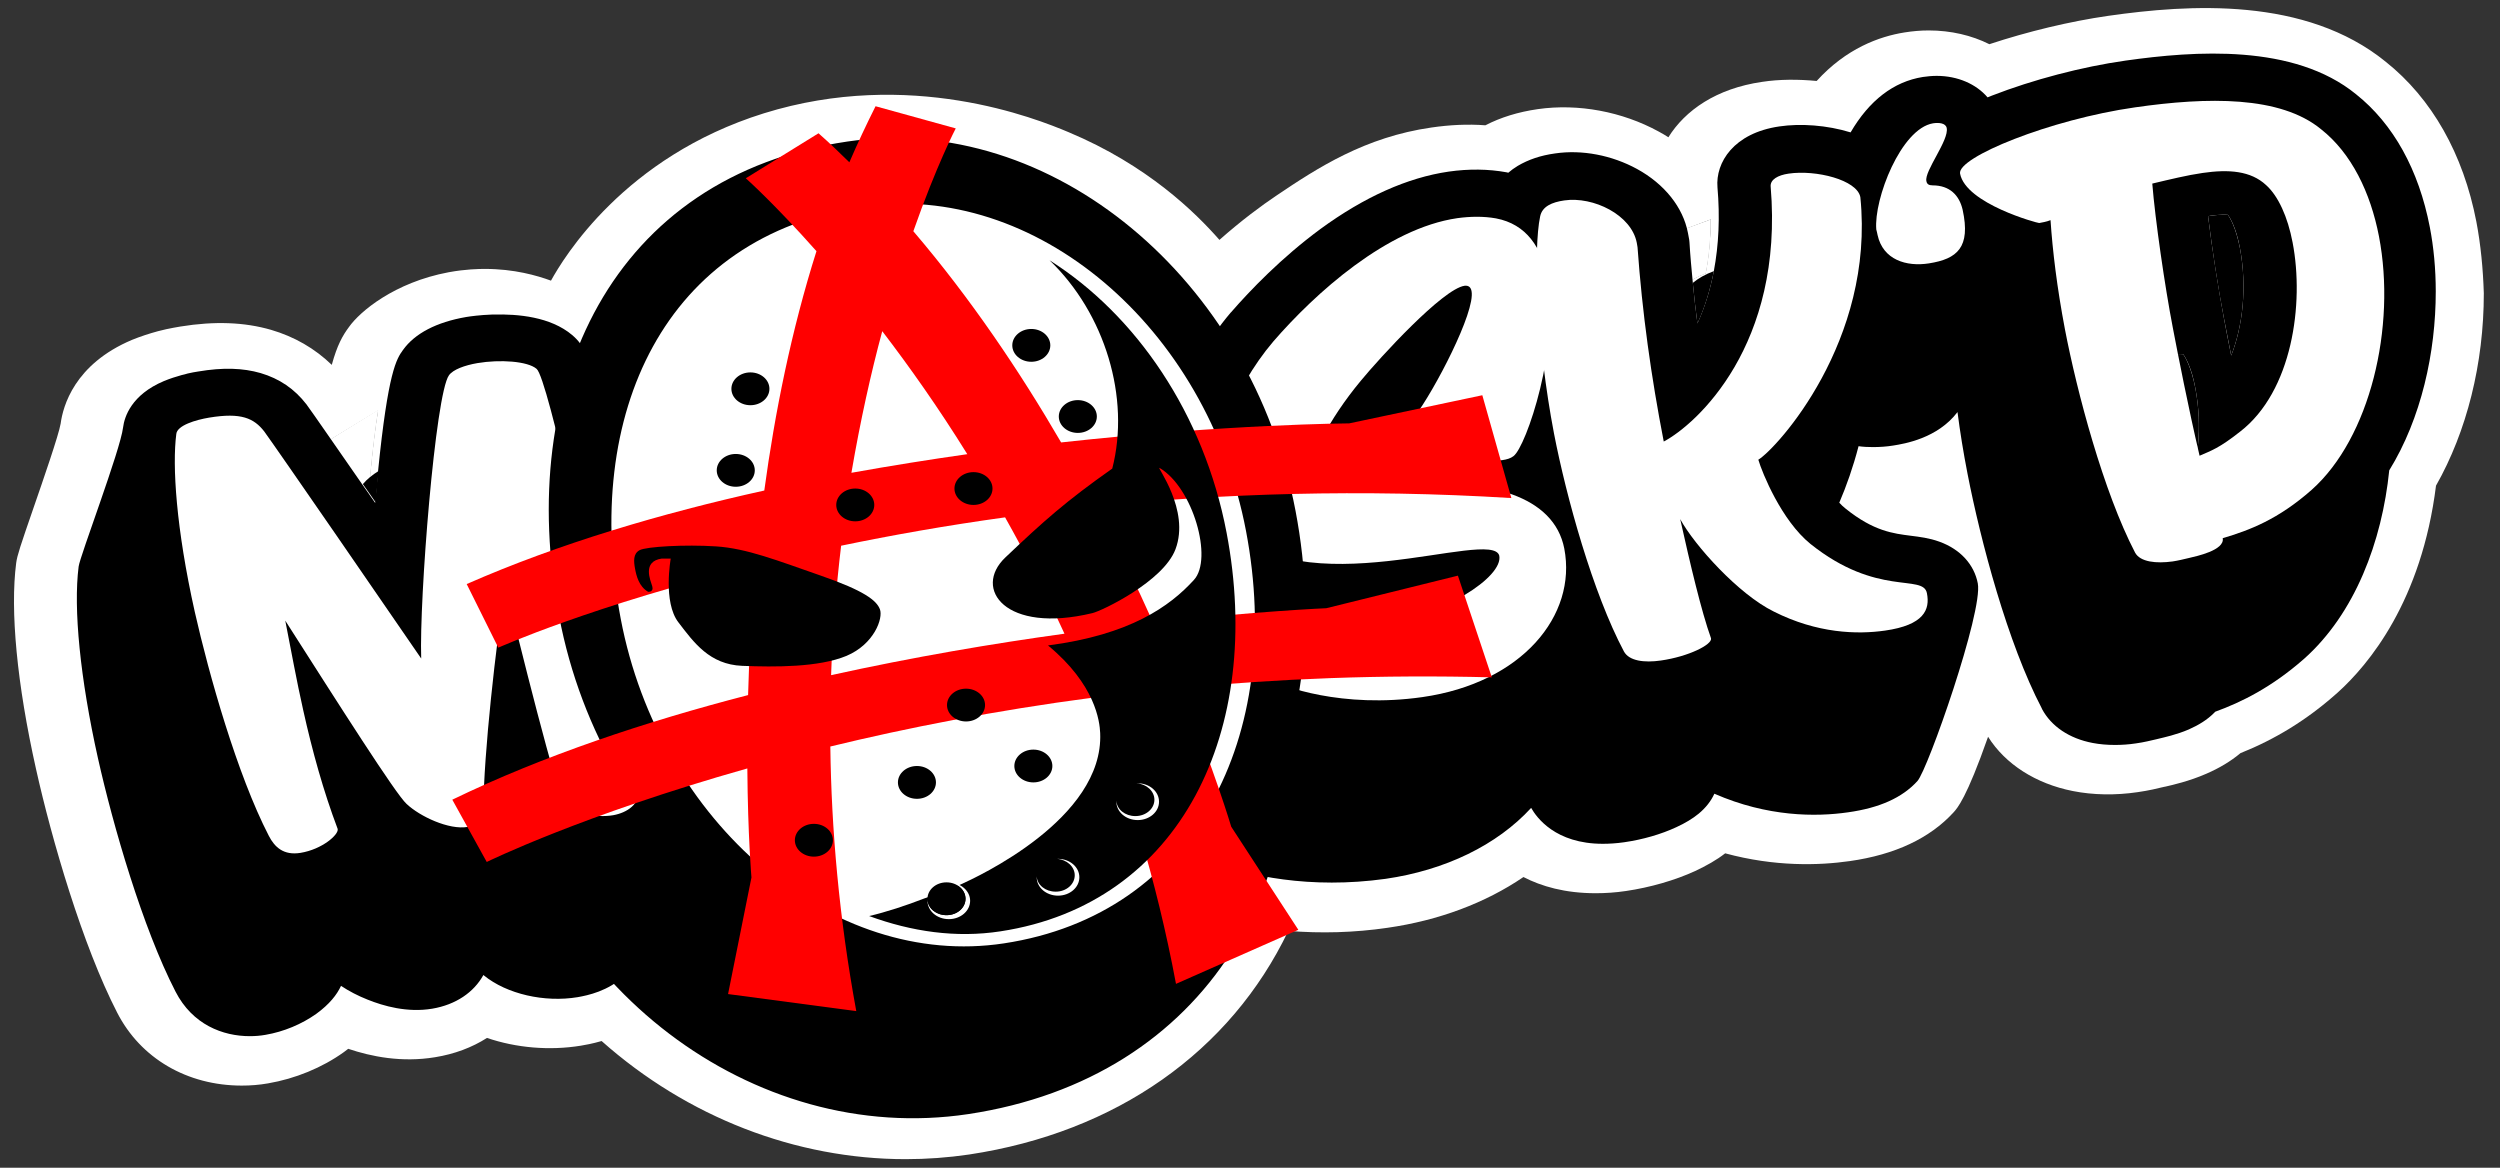 <svg width="152" height="71" viewBox="0 0 152 71" fill="none" xmlns="http://www.w3.org/2000/svg">
<rect x="0" y="0" width="152" height="71" fill="#333333" stroke="none"/>
<g clip-path="url(#clip0_103_28)">
<path d="M138.031 12.011C138.109 12.132 138.172 12.267 138.25 12.402C138.172 12.254 138.094 12.132 138.031 12.011ZM130.875 16.929C130.922 17.212 130.969 17.482 131 17.751C130.969 17.482 130.922 17.199 130.875 16.929ZM108.031 11.863L107.344 12.119C107.438 13.844 107.328 15.487 107.047 17.037L108.031 11.863ZM98.953 16.175L99.078 17.576C99.031 17.091 99 16.633 98.953 16.175ZM25.859 29.029C25.859 29.083 25.844 29.137 25.844 29.191C25.859 29.137 25.859 29.083 25.859 29.029L25.891 28.8C25.875 28.881 25.875 28.948 25.859 29.029Z" fill="white"/>
<path d="M138.031 12.011C138.109 12.132 138.172 12.267 138.25 12.402C138.172 12.254 138.094 12.132 138.031 12.011ZM130.875 16.929C130.922 17.212 130.969 17.482 131 17.751C130.969 17.482 130.922 17.199 130.875 16.929ZM138.031 12.011C138.109 12.132 138.172 12.267 138.25 12.402C138.172 12.254 138.094 12.132 138.031 12.011ZM130.875 16.929C130.922 17.212 130.969 17.482 131 17.751C130.969 17.482 130.922 17.199 130.875 16.929ZM102.391 13.951C102.281 13.992 102.188 14.032 102.078 14.072C102.094 14.153 102.109 14.234 102.125 14.315L102.203 14.719L102.219 14.867C102.281 15.69 102.344 16.511 102.422 17.333C102.766 17.05 103.188 16.808 103.703 16.619C103.906 15.582 104 14.49 104 13.358L102.391 13.951ZM20.578 26.415C20.297 26.59 20.016 26.779 19.766 26.981C20.281 27.736 20.906 28.625 21.562 29.568C21.812 29.932 22.078 30.309 22.344 30.687L22.375 30.309C22.422 29.77 22.469 29.258 22.516 28.773C22.672 27.143 22.828 25.903 22.984 24.933L20.578 26.415Z" fill="white"/>
<path d="M150.563 13.48C149.766 9.356 147.859 5.988 145.047 3.751C140.172 -0.21 133.094 0.261 128.188 0.962C125.844 1.299 123.281 1.918 120.953 2.687C119.875 2.148 118.609 1.851 117.266 1.851C116.781 1.851 116.297 1.892 115.797 1.972C114.266 2.215 112.25 2.943 110.453 4.923C109.328 4.816 108.188 4.816 107.141 4.977C104.344 5.381 102.453 6.715 101.438 8.346C101.25 8.225 101.047 8.103 100.844 7.996C98.625 6.783 95.953 6.284 93.5 6.635C92.297 6.81 91.25 7.133 90.312 7.618C89.25 7.537 88.141 7.591 87.031 7.753C83 8.332 80.125 10.192 77.609 11.89C76.703 12.496 75.484 13.399 74.141 14.585C72.688 12.927 69.766 10.044 64.969 8.036C62.984 7.201 55.312 4.128 46.438 6.891C37.938 9.545 34.25 15.703 33.5 17.064C32.656 16.754 31.266 16.35 29.484 16.35C29.125 16.35 28.312 16.363 27.281 16.552C23.969 17.172 21.875 18.95 21.219 19.88C20.828 20.406 20.5 20.985 20.172 22.184C19.141 21.187 17.906 20.473 16.484 20.055C14.859 19.584 13.047 19.516 10.969 19.853C10.688 19.894 10.391 19.961 10.109 20.015L9.609 20.136C9.062 20.284 8.531 20.459 8.031 20.662C4.516 22.144 3.828 24.704 3.688 25.755C3.578 26.429 2.594 29.272 2.062 30.808C1.234 33.206 1.047 33.759 0.984 34.23C0.609 37.128 1.031 41.574 2.188 46.748C3.141 51.033 5.016 57.474 7.125 61.57C8.547 64.346 11.375 66.004 14.703 66.004C15.234 66.004 15.766 65.963 16.297 65.869C17.953 65.586 19.594 64.912 20.906 63.969C21 63.901 21.078 63.834 21.172 63.767C22.562 64.238 24.422 64.616 26.453 64.279C27.625 64.09 28.703 63.686 29.609 63.106C31.391 63.713 33.406 63.888 35.312 63.578C35.562 63.538 36.016 63.457 36.578 63.295C41.797 67.93 48.391 70.477 55.062 70.477C56.344 70.477 57.641 70.383 58.922 70.194C67.859 68.847 74.812 63.942 78.328 56.598C80.312 56.76 82.344 56.706 84.359 56.41C87.469 55.965 90.312 54.901 92.625 53.324C93.719 53.89 95.156 54.308 97.016 54.308C97.609 54.308 98.234 54.267 98.859 54.173C100.328 53.957 101.828 53.526 103.063 52.96C103.75 52.637 104.375 52.286 104.891 51.882C107.922 52.704 110.594 52.623 112.469 52.354C115.219 51.963 117.328 50.966 118.766 49.403C119 49.147 119.563 48.541 120.875 44.795C121.922 46.465 123.781 47.651 126.031 48.096C127.25 48.338 128.609 48.365 129.969 48.163C130.641 48.069 131.188 47.934 131.578 47.84L131.656 47.826C132.063 47.732 133.094 47.503 134.141 47.045C134.922 46.708 135.625 46.29 136.219 45.792C138.344 44.943 140.25 43.77 142.016 42.208L142.109 42.127C144.031 40.402 147.234 36.535 148.109 29.528C149.984 26.227 151.016 22.103 151.016 17.832C150.969 16.35 150.828 14.868 150.563 13.48ZM22.516 28.787C22.469 29.258 22.422 29.77 22.375 30.323L22.344 30.7C22.078 30.323 21.828 29.946 21.562 29.582C20.906 28.639 20.297 27.749 19.766 26.995C20.016 26.793 20.281 26.604 20.578 26.429L22.984 24.96C22.828 25.917 22.672 27.156 22.516 28.787ZM25.859 29.029C25.859 29.083 25.844 29.137 25.844 29.204C25.844 29.137 25.859 29.083 25.859 29.029C25.859 28.962 25.875 28.881 25.875 28.8L25.859 29.029ZM98.938 16.188C98.984 16.633 99.031 17.091 99.078 17.589L98.938 16.188ZM103.703 16.619C103.203 16.808 102.766 17.05 102.422 17.333C102.344 16.498 102.266 15.69 102.219 14.868L102.203 14.719L102.125 14.315C102.109 14.234 102.094 14.153 102.078 14.073C102.172 14.032 102.281 13.992 102.391 13.951L104.016 13.345C104 14.49 103.906 15.582 103.703 16.619ZM107.031 17.037C107.328 15.487 107.422 13.844 107.328 12.119L108.016 11.863L107.031 17.037ZM130.875 16.929C130.922 17.212 130.969 17.482 131 17.751C130.969 17.482 130.922 17.199 130.875 16.929ZM138.031 12.011C138.109 12.132 138.172 12.267 138.25 12.402C138.172 12.254 138.094 12.132 138.031 12.011Z" fill="white"/>
<path d="M22.516 28.787C22.469 29.258 22.422 29.77 22.375 30.323L22.344 30.7C22.078 30.323 21.828 29.946 21.562 29.582C21.828 29.272 22.141 29.002 22.516 28.787Z" fill="white"/>
<path d="M22.984 24.947C22.828 25.917 22.672 27.156 22.516 28.787C22.469 29.258 22.422 29.77 22.375 30.323L22.344 30.7C22.078 30.323 21.828 29.946 21.562 29.582C20.906 28.639 20.297 27.749 19.766 26.995C20.016 26.793 20.281 26.604 20.578 26.429L22.984 24.947Z" fill="white"/>
<path d="M25.891 28.8L25.875 29.029C25.875 29.083 25.859 29.137 25.859 29.204C25.859 29.151 25.875 29.097 25.875 29.043C25.875 28.948 25.875 28.881 25.891 28.8Z" fill="white"/>
<path d="M108.031 11.863L107.344 12.119C107.437 13.844 107.328 15.487 107.047 17.037L108.031 11.863ZM102.391 13.951C102.281 13.992 102.187 14.032 102.078 14.073C102.094 14.153 102.109 14.234 102.125 14.315L102.203 14.719L102.219 14.868C102.281 15.69 102.344 16.512 102.422 17.333C102.766 17.05 103.187 16.808 103.703 16.619C103.906 15.582 104 14.49 104 13.358L102.391 13.951ZM98.953 16.175L99.078 17.576C99.031 17.091 99 16.633 98.953 16.175Z" fill="white"/>
<path opacity="0.58" d="M81.938 37.127H54.484C53.578 37.127 52.844 36.494 52.844 35.713V25.607C52.844 24.825 53.578 24.192 54.484 24.192H81.938C82.844 24.192 83.578 24.825 83.578 25.607V35.713C83.578 36.494 82.844 37.127 81.938 37.127Z" fill="black"/>
<path d="M30.875 46.088C33.438 59.59 45.969 69.17 58.797 67.243C73.094 65.087 79.984 53.014 77.422 39.513C74.859 26.011 62.344 16.485 49.5 18.358C34.672 20.527 28.297 32.587 30.875 46.088Z" fill="black" stroke="black" stroke-miterlimit="10"/>
<path d="M37.984 59.307C36.984 60.263 35.734 60.519 35.125 60.627C33.109 60.964 30.812 60.439 29.422 59.307C29.406 59.293 29.406 59.293 29.391 59.28C28.812 60.331 27.719 61.085 26.281 61.328C24.766 61.584 23.312 61.166 22.344 60.775C21.766 60.546 21.219 60.263 20.734 59.94C20.484 60.479 20.031 61.058 19.234 61.638C18.344 62.271 17.25 62.729 16.141 62.918C15.844 62.972 15.516 62.999 15.188 62.999C13.547 62.999 11.703 62.298 10.672 60.29C8.672 56.41 6.875 50.211 5.953 46.088C4.875 41.251 4.453 37.006 4.781 34.446C4.859 33.813 7.313 27.385 7.484 25.984C7.563 25.351 7.984 24.003 9.969 23.168C10.328 23.02 10.703 22.898 11.047 22.804C11.172 22.777 11.281 22.75 11.406 22.71C11.641 22.656 11.859 22.615 12.047 22.588C13.562 22.332 14.766 22.373 15.844 22.683C16.984 23.02 17.906 23.64 18.641 24.596L18.688 24.664C19.047 25.149 20.406 27.129 22.031 29.46C22.281 29.824 22.547 30.202 22.812 30.579L22.844 30.202C22.891 29.663 22.938 29.151 22.984 28.666C23.594 22.588 24.109 21.82 24.5 21.281C25.219 20.271 26.547 19.584 28.344 19.274C28.594 19.233 29.172 19.152 29.906 19.125H30.031C31.484 19.085 33.469 19.26 34.781 20.365C35.516 20.985 35.828 21.726 36.328 23.518C36.609 24.529 36.969 25.903 37.391 27.722C38.172 30.997 39.062 35.053 39.844 38.637C40.156 40.078 40.453 41.426 40.719 42.585C41.172 44.606 41.641 46.681 41.75 47.058L41.781 47.153L41.828 47.382C41.922 47.665 39.422 57.919 37.984 59.307Z" fill="black"/>
<path d="M23.016 28.639C22.969 29.11 22.922 29.622 22.875 30.175L22.844 30.552C22.578 30.175 22.328 29.797 22.062 29.434C22.312 29.137 22.641 28.868 23.016 28.639Z" fill="black"/>
<path d="M102.922 17.199C103 18.021 103.094 18.843 103.203 19.678C103.656 18.681 103.984 17.616 104.203 16.485C103.688 16.673 103.266 16.916 102.922 17.199ZM136.188 15.083C135.953 13.884 135.594 13.237 135.453 13.062C135.328 13.049 135.031 13.035 134.406 13.116C134.359 13.129 134.297 13.129 134.25 13.143C134.5 15.164 134.875 17.63 135.219 19.368C135.328 19.934 135.484 20.715 135.656 21.618C136.344 19.867 136.641 17.509 136.188 15.083Z" fill="black"/>
<path d="M147.734 13.816C147.063 10.327 145.516 7.537 143.25 5.732C139.469 2.646 133.438 3.091 129.234 3.684C126.578 4.061 123.609 4.842 121.109 5.813C121.016 5.853 120.938 5.88 120.844 5.92C120.156 5.112 119.031 4.613 117.75 4.613C117.469 4.613 117.188 4.64 116.906 4.681C115.141 4.964 113.656 6.096 112.516 8.049C111.078 7.605 109.469 7.497 108.188 7.686C105.406 8.09 104.297 9.882 104.422 11.391C104.578 13.197 104.5 14.895 104.203 16.471C103.984 17.603 103.656 18.667 103.203 19.665C103.094 18.829 103 18.007 102.922 17.185C102.844 16.363 102.766 15.541 102.719 14.719L102.703 14.571L102.625 14.153C102.328 12.604 101.203 11.189 99.531 10.273C98 9.437 96.188 9.087 94.547 9.329C93.656 9.451 92.922 9.707 92.281 10.084C92.078 10.205 91.875 10.354 91.703 10.502C91.672 10.488 91.625 10.488 91.594 10.475C90.484 10.273 89.312 10.259 88.078 10.434C85.578 10.798 82.953 11.97 80.281 13.924C77.906 15.676 76.016 17.643 74.844 18.991L74.828 19.004C73.422 20.662 72.219 22.71 71.453 24.785C70.984 26.051 70.5 27.817 70.562 29.568C69.828 30.727 69.203 31.98 68.734 33.247C68.172 34.796 67.562 37.101 67.984 39.216C68.172 40.186 68.594 41.076 69.188 41.79L69.203 41.817C69.984 42.719 70.922 43.447 72.031 44.013C70.578 44.768 69.797 46.304 70.125 48.029C70.141 48.15 70.688 50.818 72.641 51.923C73.672 52.502 76.75 53.661 80.969 53.661C82 53.661 83.094 53.593 84.25 53.432C87.875 52.906 91.016 51.384 93.094 49.12C93.422 49.699 94.562 51.303 97.453 51.303C97.844 51.303 98.281 51.276 98.75 51.209C99.875 51.047 101 50.723 101.922 50.292C102.453 50.05 102.922 49.767 103.281 49.47C103.719 49.106 104.031 48.702 104.234 48.258C107.469 49.672 110.406 49.672 112.359 49.389C114.281 49.12 115.656 48.5 116.578 47.489C117.203 46.816 120.578 37.181 120.25 35.47C120.031 34.325 119.188 33.395 117.922 32.937C117.297 32.708 116.703 32.641 116.172 32.573C115.125 32.438 113.922 32.304 112.203 30.916C112.078 30.821 111.953 30.7 111.828 30.565C112.266 29.541 112.672 28.396 113 27.129C113.281 27.17 113.578 27.183 113.875 27.183C114.281 27.183 114.703 27.156 115.109 27.089C115.781 26.981 117.797 26.658 119.016 25.054C119.172 26.267 119.375 27.52 119.625 28.8C120.422 32.897 122.063 39.095 124.141 43.07L124.156 43.11C124.719 44.161 125.812 44.902 127.234 45.172C127.656 45.253 128.109 45.293 128.594 45.293C129 45.293 129.422 45.266 129.859 45.199C130.359 45.131 130.766 45.024 131.125 44.943L131.234 44.916C131.563 44.835 132.328 44.673 133.078 44.35C133.688 44.08 134.203 43.757 134.594 43.366C134.625 43.339 134.656 43.299 134.688 43.272C136.281 42.693 138.109 41.79 140.062 40.078L140.078 40.065C143.188 37.303 144.828 32.91 145.266 28.598C147.219 25.432 148.094 21.416 148.094 17.724C148.094 16.363 147.969 15.029 147.734 13.816ZM132.938 30.094C132.75 29.191 132.609 28.396 132.5 27.843C132.172 26.105 131.781 23.653 131.531 21.618C131.578 21.605 131.641 21.605 131.688 21.591C132.297 21.511 132.609 21.524 132.734 21.537C132.875 21.713 133.25 22.359 133.469 23.559C133.938 25.971 133.625 28.329 132.938 30.094ZM135.656 21.618C135.469 20.715 135.328 19.921 135.219 19.368C134.891 17.63 134.5 15.177 134.25 13.143C134.297 13.129 134.359 13.129 134.406 13.116C135.016 13.035 135.328 13.049 135.453 13.062C135.594 13.237 135.969 13.884 136.188 15.083C136.641 17.509 136.344 19.867 135.656 21.618Z" fill="black"/>
<path d="M133.469 23.559C133.234 22.359 132.875 21.713 132.734 21.538C132.609 21.524 132.313 21.511 131.688 21.591C131.641 21.605 131.578 21.605 131.531 21.618C131.781 23.64 132.156 26.105 132.5 27.844C132.609 28.41 132.766 29.191 132.938 30.094C133.625 28.329 133.938 25.971 133.469 23.559Z" fill="black"/>
<path d="M38.781 47.988C38.969 48.864 38.125 49.416 37.281 49.565C36.234 49.74 35 49.457 34.359 48.931C33.922 48.581 31.484 38.745 30.719 35.565C30.156 39.216 29.406 45.819 29.391 49.174C29.391 49.874 28.969 50.184 28.422 50.279C27.297 50.467 25.531 49.645 24.719 48.877C24.062 48.285 20.641 42.895 17.344 37.734C17.703 39.553 18.031 41.386 18.438 43.191C18.984 45.644 19.656 48.082 20.531 50.4C20.609 50.737 19.594 51.64 18.266 51.855C17.25 52.017 16.703 51.518 16.344 50.818C14.422 47.099 12.703 41.008 11.844 37.208C10.703 32.102 10.469 28.302 10.719 26.388C10.766 25.863 11.906 25.526 12.719 25.391C14.672 25.068 15.438 25.432 16.062 26.227C16.875 27.345 23.812 37.41 25.609 40.038C25.484 36.427 26.469 23.963 27.297 22.817C27.547 22.467 28.25 22.211 29.031 22.076C30.391 21.847 32.078 21.955 32.625 22.427C33.328 23.006 36.125 36.306 37.672 43.191C38.219 45.617 38.609 47.395 38.75 47.853C38.766 47.921 38.781 47.948 38.781 47.988Z" fill="white"/>
<path d="M94.078 16.889C94.875 20.985 92.797 27.17 92.016 27.736C91.844 27.87 91.609 27.938 91.328 27.978C89.594 28.221 86.078 26.954 85.875 25.836C85.844 25.661 85.859 25.526 85.984 25.364C87.203 23.761 89.719 18.95 89.469 17.697C89.422 17.455 89.281 17.347 89.047 17.374C87.719 17.562 83.875 21.767 82.734 23.154C80.766 25.526 79.516 28.005 79.719 29.056C79.844 29.73 80.281 29.919 85.406 29.487C90.484 29.07 94.484 30.134 95.109 33.355C95.891 37.424 92.531 41.52 86.484 42.383C81.609 43.083 77.922 41.736 77.156 41.278C76.75 41.062 76.188 40.051 76.031 39.243C75.922 38.704 76.047 38.057 76.672 37.963C76.797 37.949 76.953 37.963 77.125 38.003C78.688 38.34 81.125 38.408 83.781 38.017C87.75 37.451 91.406 35.079 91.156 33.786C90.703 32.048 79.031 37.06 74.516 31.819C74.203 31.441 73.984 30.956 73.875 30.417C73.391 27.87 74.922 23.693 77.422 20.756C79.969 17.818 84.328 13.884 88.609 13.264C89.391 13.156 90.203 13.143 90.953 13.277C92.812 13.628 93.734 15.056 94.078 16.889Z" fill="white"/>
<path d="M106.906 27.951C107.141 28.746 108.313 31.643 110.078 33.072C114.141 36.319 116.922 34.877 117.156 36.063C117.359 37.074 116.969 38.003 114.609 38.34C112.922 38.583 110.484 38.515 107.844 37.181C105.703 36.13 103.031 33.166 102.156 31.562C102.766 34.298 103.438 37.154 104.031 38.812C104.109 39.189 102.672 39.917 100.984 40.159C99.969 40.307 99.047 40.186 98.734 39.607C96.844 36.05 95.234 30.229 94.484 26.361C93.422 20.81 93.219 15.164 93.641 13.156C93.766 12.55 94.359 12.294 95.109 12.186C96.875 11.93 99.188 13.062 99.516 14.76C99.531 14.867 99.547 14.935 99.562 15.029C99.844 18.991 100.391 22.912 101.156 26.846C103.141 25.795 108.469 20.998 107.656 11.337C107.625 10.919 108.094 10.65 108.75 10.556C110.406 10.313 112.906 10.933 113.109 11.984C114 20.729 108.031 27.264 106.906 27.951Z" fill="white"/>
<path d="M117.531 7.497C117.891 7.443 118.297 7.483 118.359 7.78C118.516 8.521 116.984 10.408 117.125 11.014C117.156 11.189 117.266 11.27 117.5 11.27C118.547 11.27 119.125 11.876 119.328 12.752C119.828 15.043 119 15.743 117.281 16.013C115.906 16.229 114.484 15.797 114.156 14.288C114.125 14.153 114.109 14.046 114.078 13.951C113.922 12.105 115.578 7.82 117.531 7.497Z" fill="white"/>
<path d="M144.641 14.369C145.703 19.893 144.094 26.631 140.547 29.784C138.516 31.576 136.781 32.236 135.141 32.721C135.281 33.462 133.5 33.826 133.109 33.921C132.766 34.001 132.453 34.082 132.094 34.136C131.109 34.271 130.125 34.177 129.812 33.597C127.891 29.905 126.281 23.842 125.547 20.015C125.063 17.468 124.797 15.245 124.672 13.385C124.406 13.493 124.172 13.52 123.984 13.56C123.906 13.574 119.516 12.388 119.172 10.556C118.984 9.572 124.625 7.268 129.812 6.527C134.219 5.893 138.641 5.813 141.125 7.861C142.969 9.316 144.125 11.701 144.641 14.369ZM133.922 10.515C132.984 10.65 131.938 10.906 130.859 11.162C131.031 13.331 131.625 17.428 132.109 19.934C132.422 21.564 133.047 24.771 133.734 27.709C134.437 27.399 134.906 27.264 136.203 26.24C139.359 23.801 140.109 18.479 139.391 14.746C139.094 13.183 138.516 11.917 137.781 11.256C136.844 10.38 135.5 10.286 133.922 10.515Z" fill="white"/>
<path d="M34.484 37.37C37.125 51.276 49.094 61.274 61.172 59.441C74.625 57.407 80.922 45.078 78.281 31.172C75.641 17.266 63.672 7.322 51.594 9.1C37.656 11.149 31.844 23.464 34.484 37.37Z" fill="black" stroke="black" stroke-miterlimit="10"/>
<path d="M37.25 37.721C39.656 50.36 50.359 59.482 61.109 57.852C73.094 56.032 78.656 44.849 76.25 32.196C73.844 19.543 63.156 10.475 52.391 12.065C39.969 13.884 34.844 25.068 37.25 37.721Z" fill="white" stroke="black" stroke-miterlimit="10"/>
<path d="M80.641 36.979C80.641 36.979 76.453 37.154 70.109 37.855C69.125 35.645 67.969 33.26 66.656 30.781C74.203 30.013 82.703 29.716 91.891 30.282L90.125 24.03L82.031 25.741C82.031 25.741 74.625 25.782 64.516 26.9C62 22.575 59.016 18.142 55.531 14.059C56.938 10.044 58.109 7.807 58.109 7.807L53.234 6.459C52.672 7.578 52.141 8.71 51.641 9.868C51.031 9.262 50.406 8.669 49.766 8.103L45.344 10.839C45.344 10.839 47.062 12.361 49.641 15.272C48.109 20.109 47.109 25.108 46.469 29.824C40.25 31.199 33.984 33.045 28.375 35.511L30.297 39.378C30.297 39.378 36.031 36.804 45.953 34.365C45.688 37.208 45.547 39.863 45.484 42.261C39.281 43.865 33.031 45.94 27.5 48.621L29.594 52.408C29.594 52.408 35.375 49.565 45.438 46.721C45.469 50.804 45.688 53.351 45.688 53.351L44.266 60.439L52.062 61.476C51.016 55.803 50.547 50.413 50.484 45.388C55.141 44.256 60.484 43.205 66.391 42.423C68.5 47.651 70.312 53.459 71.5 59.819L78.938 56.531L74.859 50.265C74.859 50.265 73.859 46.883 71.797 41.83C77.656 41.264 83.984 41.008 90.703 41.183L88.641 34.999L80.641 36.979ZM53.641 20.136C55.281 22.279 57.047 24.771 58.812 27.614C56.531 27.938 54.172 28.315 51.766 28.746C52.312 25.566 52.953 22.683 53.641 20.136ZM50.531 41.049C50.625 38.286 50.844 35.659 51.141 33.179C54.188 32.546 57.516 31.953 61.109 31.455C62.344 33.651 63.562 36.009 64.719 38.529C60.406 39.122 55.547 39.944 50.531 41.049Z" fill="#FF0000"/>
<path d="M52.844 55.696C55.422 56.639 58.109 57.043 60.828 56.625C71.812 54.954 76.859 44.377 74.578 32.398C73.203 25.162 69.062 19.139 63.812 15.824C67.188 19.058 68.734 24.192 67.625 28.49C64.812 30.471 63.453 31.684 61.125 33.894C59.125 35.794 61.125 38.556 66.422 37.276C67 37.141 70.734 35.349 71.469 33.395C72.375 30.997 70.281 28.329 70.5 28.45C72.531 29.636 73.766 33.974 72.594 35.255C71.125 36.871 68.703 38.596 63.719 39.243C66.609 41.628 66.859 43.865 66.891 44.566C67.125 49.794 59.344 53.351 58.422 53.769C57.531 54.173 56.75 54.442 56.219 54.617C55.078 55.062 53.875 55.453 52.844 55.696Z" fill="black"/>
<path d="M39.406 35.982C39.406 35.982 39.766 36.009 39.656 35.645C39.547 35.282 39.031 34.136 40.234 33.961C40.531 33.961 40.781 33.961 40.781 33.961C40.781 33.961 40.297 36.615 41.25 37.842C42.188 39.068 43.141 40.402 45.125 40.483C47.109 40.564 49.781 40.577 51.469 39.876C53.156 39.162 53.703 37.586 53.5 37.047C53.297 36.508 52.547 35.915 49.906 34.999C47.266 34.082 45.406 33.341 43.531 33.22C41.656 33.099 39.297 33.233 38.891 33.449C38.484 33.665 38.531 34.136 38.609 34.567C38.688 34.999 38.844 35.659 39.406 35.982Z" fill="black"/>
<path d="M58.734 43.865C59.373 43.865 59.891 43.418 59.891 42.868C59.891 42.317 59.373 41.871 58.734 41.871C58.096 41.871 57.578 42.317 57.578 42.868C57.578 43.418 58.096 43.865 58.734 43.865Z" fill="black"/>
<path d="M62.828 47.57C63.467 47.57 63.984 47.124 63.984 46.573C63.984 46.023 63.467 45.576 62.828 45.576C62.19 45.576 61.672 46.023 61.672 46.573C61.672 47.124 62.19 47.57 62.828 47.57Z" fill="black"/>
<path d="M55.75 48.568C56.389 48.568 56.906 48.121 56.906 47.57C56.906 47.02 56.389 46.573 55.75 46.573C55.111 46.573 54.594 47.02 54.594 47.57C54.594 48.121 55.111 48.568 55.75 48.568Z" fill="black"/>
<path d="M49.484 52.084C50.123 52.084 50.641 51.638 50.641 51.087C50.641 50.536 50.123 50.09 49.484 50.09C48.846 50.09 48.328 50.536 48.328 51.087C48.328 51.638 48.846 52.084 49.484 52.084Z" fill="black"/>
<path d="M52 31.697C52.639 31.697 53.156 31.251 53.156 30.7C53.156 30.149 52.639 29.703 52 29.703C51.361 29.703 50.844 30.149 50.844 30.7C50.844 31.251 51.361 31.697 52 31.697Z" fill="black"/>
<path d="M59.188 30.7C59.826 30.7 60.344 30.254 60.344 29.703C60.344 29.152 59.826 28.706 59.188 28.706C58.549 28.706 58.031 29.152 58.031 29.703C58.031 30.254 58.549 30.7 59.188 30.7Z" fill="black"/>
<path d="M44.734 29.595C45.373 29.595 45.891 29.149 45.891 28.598C45.891 28.047 45.373 27.601 44.734 27.601C44.096 27.601 43.578 28.047 43.578 28.598C43.578 29.149 44.096 29.595 44.734 29.595Z" fill="black"/>
<path d="M65.531 26.321C66.17 26.321 66.688 25.875 66.688 25.324C66.688 24.773 66.17 24.327 65.531 24.327C64.893 24.327 64.375 24.773 64.375 25.324C64.375 25.875 64.893 26.321 65.531 26.321Z" fill="black"/>
<path d="M45.625 24.637C46.264 24.637 46.781 24.19 46.781 23.64C46.781 23.089 46.264 22.642 45.625 22.642C44.986 22.642 44.469 23.089 44.469 23.64C44.469 24.19 44.986 24.637 45.625 24.637Z" fill="black"/>
<path d="M62.703 21.996C63.342 21.996 63.859 21.549 63.859 20.998C63.859 20.448 63.342 20.001 62.703 20.001C62.065 20.001 61.547 20.448 61.547 20.998C61.547 21.549 62.065 21.996 62.703 21.996Z" fill="black"/>
<path d="M70.469 48.743C70.469 49.362 69.891 49.861 69.172 49.861C68.453 49.861 67.875 49.362 67.875 48.743C67.875 48.729 67.875 48.702 67.875 48.689C67.906 49.214 68.406 49.618 69.031 49.618C69.672 49.618 70.188 49.174 70.188 48.621C70.188 48.096 69.703 47.665 69.109 47.624C69.125 47.624 69.156 47.624 69.172 47.624C69.891 47.624 70.469 48.123 70.469 48.743Z" fill="white"/>
<path d="M65.625 53.337C65.625 53.957 65.047 54.456 64.328 54.456C63.609 54.456 63.031 53.957 63.031 53.337C63.031 53.324 63.031 53.297 63.031 53.284C63.062 53.809 63.562 54.213 64.188 54.213C64.828 54.213 65.344 53.769 65.344 53.216C65.344 52.691 64.859 52.26 64.266 52.219C64.281 52.219 64.312 52.219 64.328 52.219C65.047 52.219 65.625 52.718 65.625 53.337Z" fill="white"/>
<path d="M58.984 54.766C58.984 55.386 58.406 55.884 57.688 55.884C56.969 55.884 56.391 55.386 56.391 54.766C56.391 54.752 56.391 54.725 56.391 54.712C56.422 55.237 56.922 55.642 57.547 55.642C58.188 55.642 58.703 55.197 58.703 54.645C58.703 54.119 58.219 53.688 57.625 53.647C57.641 53.647 57.672 53.647 57.688 53.647C58.406 53.661 58.984 54.159 58.984 54.766Z" fill="white"/>
<path d="M57.547 55.642C58.185 55.642 58.703 55.195 58.703 54.645C58.703 54.094 58.185 53.647 57.547 53.647C56.908 53.647 56.391 54.094 56.391 54.645C56.391 55.195 56.908 55.642 57.547 55.642Z" fill="black"/>
</g>
<defs>
<clipPath id="clip0_103_28">
<rect width="152" height="71" fill="white"/>
</clipPath>
</defs>
</svg>
